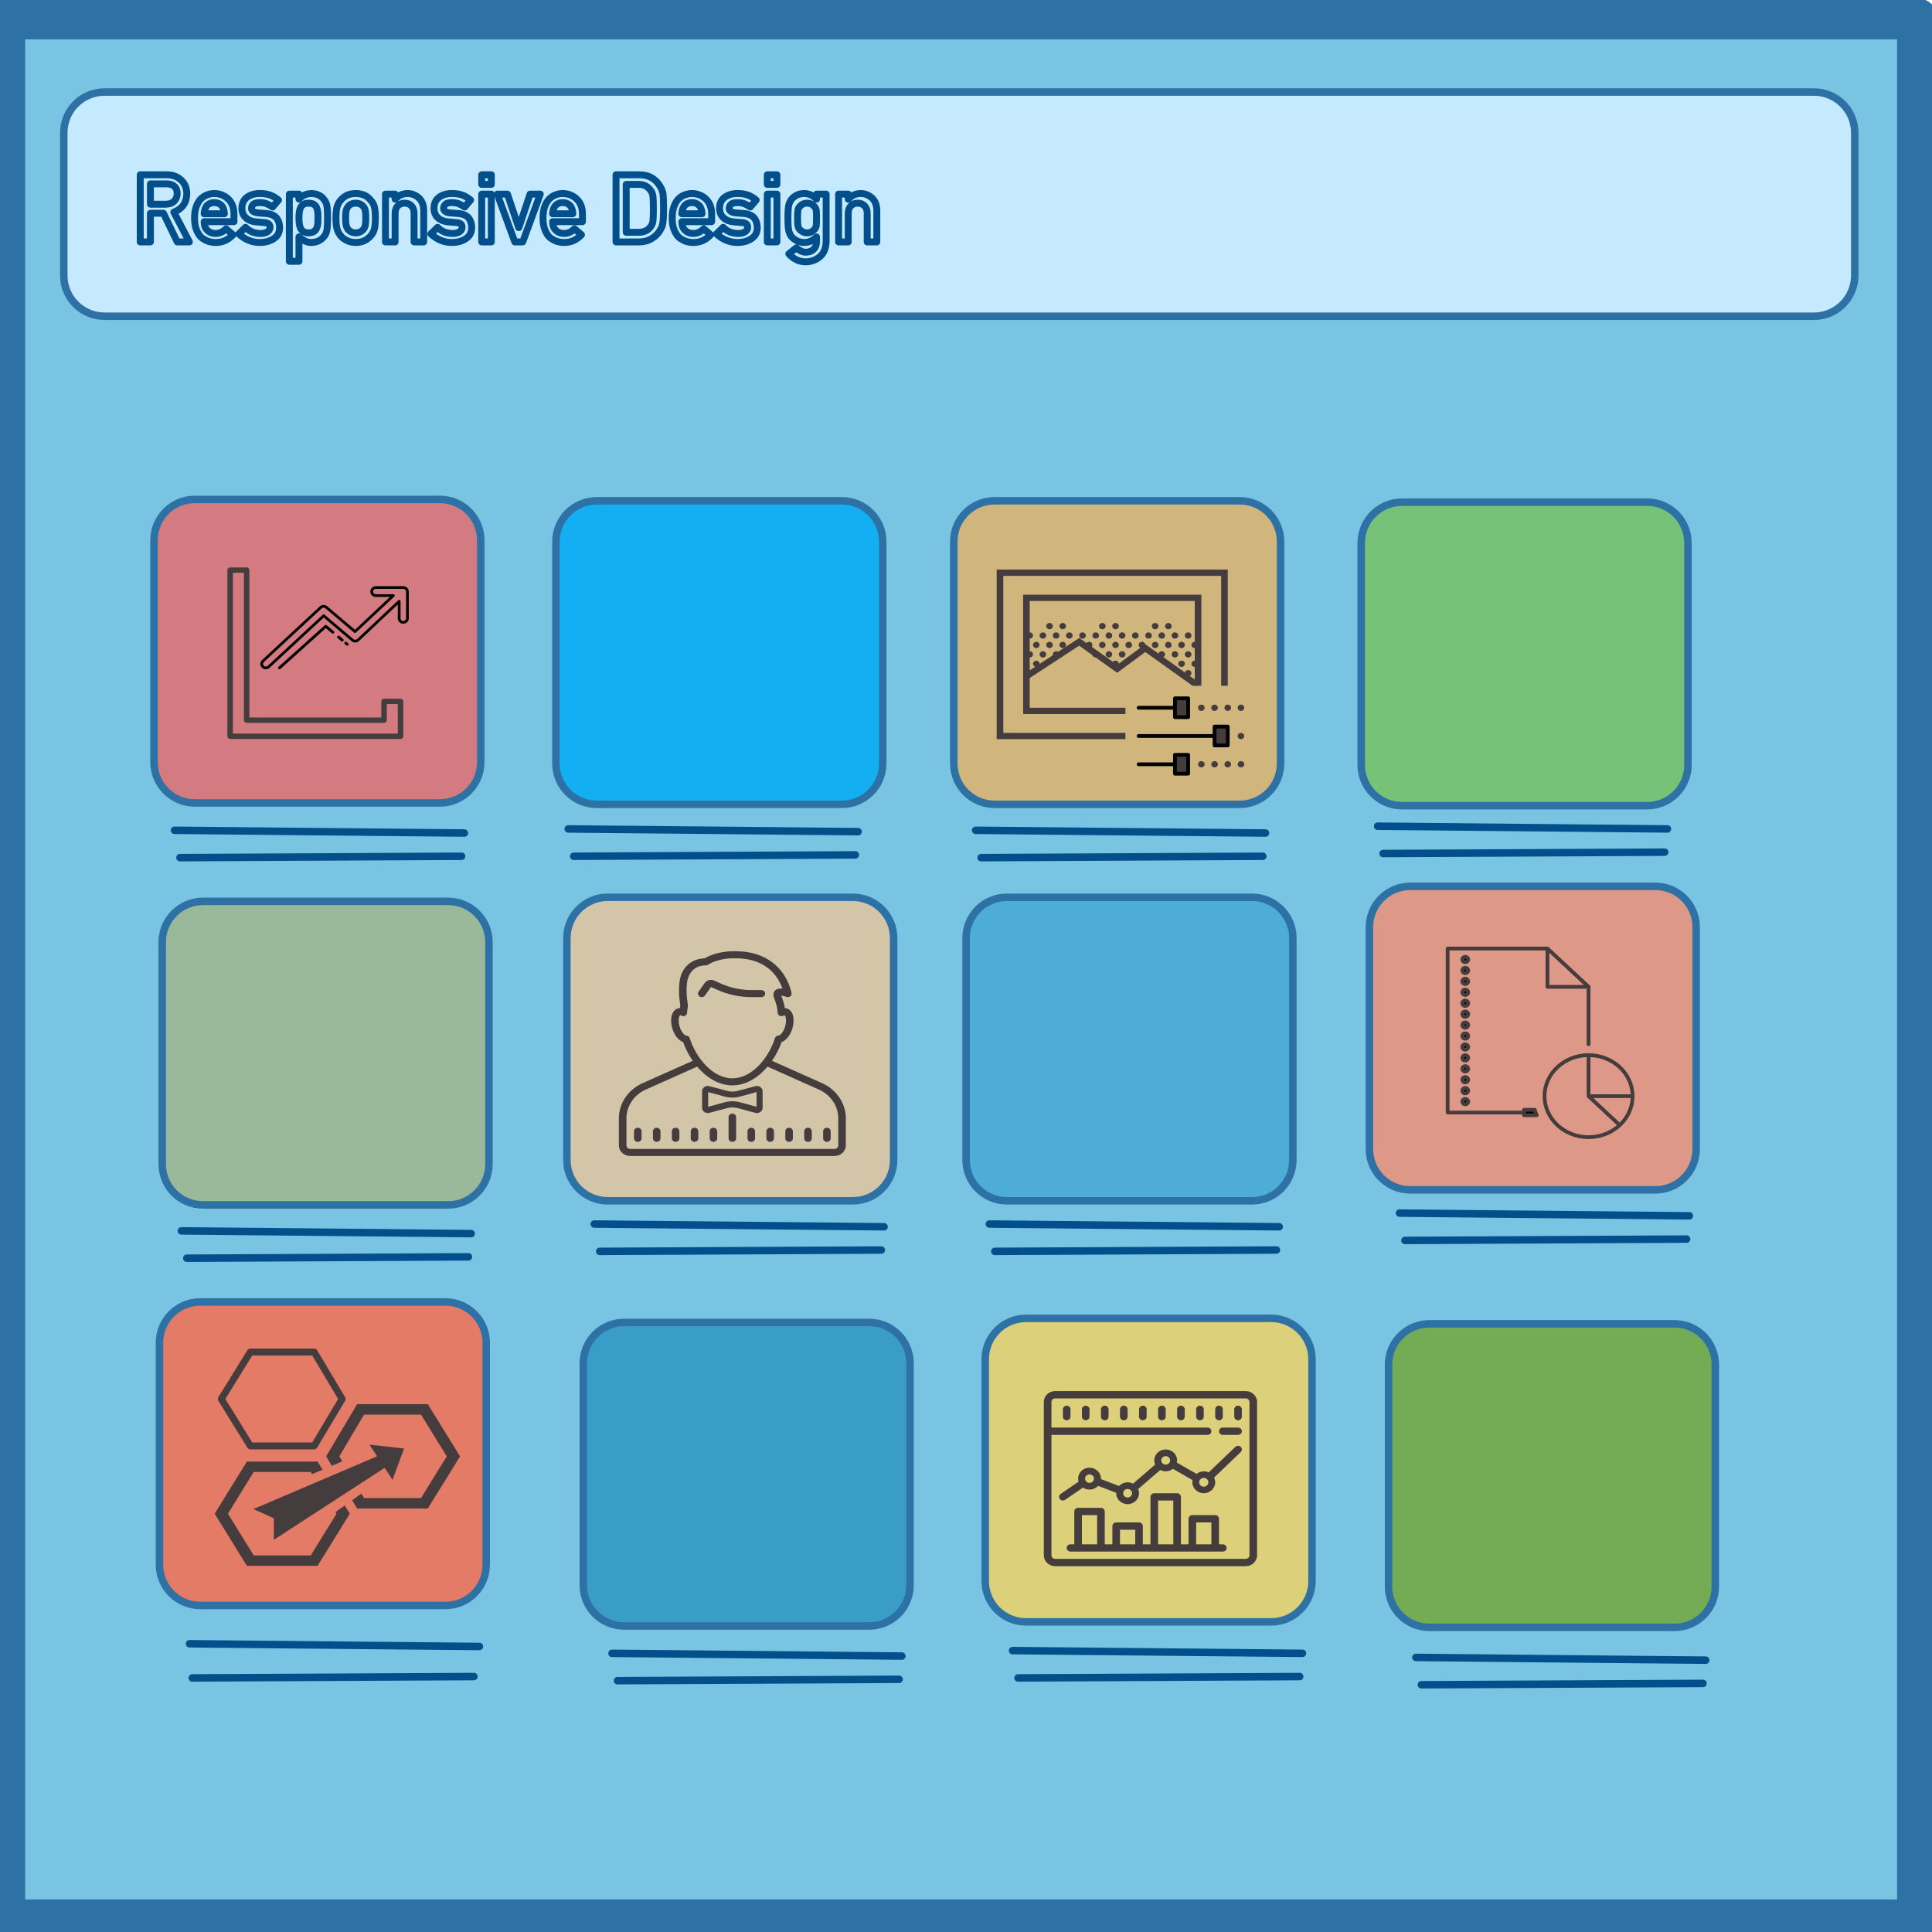<?xml version="1.0" encoding="UTF-8" standalone="no"?>
<!DOCTYPE svg PUBLIC "-//W3C//DTD SVG 1.1//EN" "http://www.w3.org/Graphics/SVG/1.1/DTD/svg11.dtd">
<!-- Created with Vectornator (http://vectornator.io/) -->
<svg height="100%" stroke-miterlimit="10" style="fill-rule:nonzero;clip-rule:evenodd;stroke-linecap:round;stroke-linejoin:round;" version="1.1" viewBox="0 0 1024 1024" width="100%" xml:space="preserve" xmlns="http://www.w3.org/2000/svg" xmlns:vectornator="http://vectornator.io" xmlns:xlink="http://www.w3.org/1999/xlink">
<defs/>
<clipPath id="ArtboardFrame">
<rect height="1024" width="1024" x="0" y="0"/>
</clipPath>
<g clip-path="url(#ArtboardFrame)" id="Layer-1" vectornator:layerName="Layer 1">
<path d="M2.497 10.008L1016.33 10.008L1016.33 1017.62L2.497 1017.62L2.497 10.008Z" fill="#79c3e3" fill-rule="nonzero" opacity="1" stroke="#2e71a5" stroke-linecap="butt" stroke-linejoin="miter" stroke-width="21.679"/>
</g>
<g id="Layer-2" vectornator:layerName="Layer 2">
<path d="M55.421 48.777L961.435 48.777C973.376 48.777 983.057 58.457 983.057 70.398L983.057 145.994C983.057 157.935 973.376 167.615 961.435 167.615L55.421 167.615C43.48 167.615 33.799 157.935 33.799 145.994L33.799 70.398C33.799 58.457 43.48 48.777 55.421 48.777Z" fill="#c5eaff" fill-rule="nonzero" opacity="1" stroke="#2e71a5" stroke-linecap="butt" stroke-linejoin="miter" stroke-width="3.966"/>
<path d="M103.246 264.715L233.188 264.715C245.129 264.715 254.81 274.395 254.81 286.336L254.81 403.96C254.81 415.901 245.129 425.581 233.188 425.581L103.246 425.581C91.305 425.581 81.624 415.901 81.624 403.96L81.624 286.336C81.624 274.395 91.305 264.715 103.246 264.715Z" fill="#d47b81" fill-rule="nonzero" opacity="1" stroke="#2e71a5" stroke-linecap="butt" stroke-linejoin="miter" stroke-width="3.966"/>
<path d="M316.286 265.439L446.227 265.439C458.169 265.439 467.849 275.12 467.849 287.061L467.849 404.684C467.849 416.626 458.169 426.306 446.227 426.306L316.286 426.306C304.344 426.306 294.664 416.626 294.664 404.684L294.664 287.061C294.664 275.12 304.344 265.439 316.286 265.439Z" fill="#14aff2" fill-rule="nonzero" opacity="1" stroke="#2e71a5" stroke-linecap="butt" stroke-linejoin="miter" stroke-width="3.966"/>
<path d="M527.151 265.439L657.093 265.439C669.034 265.439 678.715 275.12 678.715 287.061L678.715 404.684C678.715 416.626 669.034 426.306 657.093 426.306L527.151 426.306C515.21 426.306 505.529 416.626 505.529 404.684L505.529 287.061C505.529 275.12 515.21 265.439 527.151 265.439Z" fill="#d0b67c" fill-rule="nonzero" opacity="1" stroke="#2e71a5" stroke-linecap="butt" stroke-linejoin="miter" stroke-width="3.966"/>
<path d="M743.089 266.164L873.031 266.164C884.972 266.164 894.652 275.844 894.652 287.786L894.652 405.409C894.652 417.35 884.972 427.031 873.031 427.031L743.089 427.031C731.148 427.031 721.467 417.35 721.467 405.409L721.467 287.786C721.467 275.844 731.148 266.164 743.089 266.164Z" fill="#75c278" fill-rule="nonzero" opacity="1" stroke="#2e71a5" stroke-linecap="butt" stroke-linejoin="miter" stroke-width="3.966"/>
<path d="M747.437 469.783L877.379 469.783C889.32 469.783 899 479.464 899 491.405L899 609.028C899 620.97 889.32 630.65 877.379 630.65L747.437 630.65C735.495 630.65 725.815 620.97 725.815 609.028L725.815 491.405C725.815 479.464 735.495 469.783 747.437 469.783Z" fill="#de9888" fill-rule="nonzero" opacity="1" stroke="#2e71a5" stroke-linecap="butt" stroke-linejoin="miter" stroke-width="3.966"/>
<path d="M533.673 475.58L663.615 475.58C675.556 475.58 685.236 485.261 685.236 497.202L685.236 614.825C685.236 626.767 675.556 636.447 663.615 636.447L533.673 636.447C521.731 636.447 512.051 626.767 512.051 614.825L512.051 497.202C512.051 485.261 521.731 475.58 533.673 475.58Z" fill="#4dadd6" fill-rule="nonzero" opacity="1" stroke="#2e71a5" stroke-linecap="butt" stroke-linejoin="miter" stroke-width="3.966"/>
<path d="M322.083 475.58L452.024 475.58C463.966 475.58 473.646 485.261 473.646 497.202L473.646 614.825C473.646 626.767 463.966 636.447 452.024 636.447L322.083 636.447C310.141 636.447 300.461 626.767 300.461 614.825L300.461 497.202C300.461 485.261 310.141 475.58 322.083 475.58Z" fill="#d2c5a8" fill-rule="nonzero" opacity="1" stroke="#2e71a5" stroke-linecap="butt" stroke-linejoin="miter" stroke-width="3.966"/>
<path d="M107.594 477.754L237.536 477.754C249.477 477.754 259.157 487.435 259.157 499.376L259.157 616.999C259.157 628.94 249.477 638.621 237.536 638.621L107.594 638.621C95.653 638.621 85.972 628.94 85.972 616.999L85.972 499.376C85.972 487.435 95.653 477.754 107.594 477.754Z" fill="#9ab99b" fill-rule="nonzero" opacity="1" stroke="#2e71a5" stroke-linecap="butt" stroke-linejoin="miter" stroke-width="3.966"/>
<path d="M106.145 690.069L236.086 690.069C248.028 690.069 257.708 699.749 257.708 711.691L257.708 829.314C257.708 841.255 248.028 850.936 236.086 850.936L106.145 850.936C94.203 850.936 84.523 841.255 84.523 829.314L84.523 711.691C84.523 699.749 94.203 690.069 106.145 690.069Z" fill="#e37b67" fill-rule="nonzero" opacity="1" stroke="#2e71a5" stroke-linecap="butt" stroke-linejoin="miter" stroke-width="3.966"/>
<path d="M330.778 700.938L460.72 700.938C472.661 700.938 482.341 710.619 482.341 722.56L482.341 840.183C482.341 852.125 472.661 861.805 460.72 861.805L330.778 861.805C318.837 861.805 309.156 852.125 309.156 840.183L309.156 722.56C309.156 710.619 318.837 700.938 330.778 700.938Z" fill="#3a9dc8" fill-rule="nonzero" opacity="1" stroke="#2e71a5" stroke-linecap="butt" stroke-linejoin="miter" stroke-width="3.966"/>
<path d="M543.817 698.765L673.759 698.765C685.701 698.765 695.381 708.445 695.381 720.386L695.381 838.009C695.381 849.951 685.701 859.631 673.759 859.631L543.817 859.631C531.876 859.631 522.196 849.951 522.196 838.009L522.196 720.386C522.196 708.445 531.876 698.765 543.817 698.765Z" fill="#ddd07a" fill-rule="nonzero" opacity="1" stroke="#2e71a5" stroke-linecap="butt" stroke-linejoin="miter" stroke-width="3.966"/>
<path d="M757.581 701.663L887.523 701.663C899.465 701.663 909.145 711.343 909.145 723.285L909.145 840.908C909.145 852.849 899.465 862.53 887.523 862.53L757.581 862.53C745.64 862.53 735.96 852.849 735.96 840.908L735.96 723.285C735.96 711.343 745.64 701.663 757.581 701.663Z" fill="#74ab55" fill-rule="nonzero" opacity="1" stroke="#2e71a5" stroke-linecap="butt" stroke-linejoin="miter" stroke-width="3.966"/>
<path d="M92.494 440.074L246.114 441.523L92.494 440.074Z" fill="none" opacity="1" stroke="#034f8b" stroke-linecap="butt" stroke-linejoin="miter" stroke-width="3.966"/>
<path d="M301.186 439.349L454.806 440.798L301.186 439.349Z" fill="none" opacity="1" stroke="#034f8b" stroke-linecap="butt" stroke-linejoin="miter" stroke-width="3.966"/>
<path d="M517.123 440.074L670.744 441.523L517.123 440.074Z" fill="none" opacity="1" stroke="#034f8b" stroke-linecap="butt" stroke-linejoin="miter" stroke-width="3.966"/>
<path d="M730.163 437.9L883.783 439.349L730.163 437.9Z" fill="none" opacity="1" stroke="#034f8b" stroke-linecap="butt" stroke-linejoin="miter" stroke-width="3.966"/>
<path d="M741.757 642.968L895.377 644.418L741.757 642.968Z" fill="none" opacity="1" stroke="#034f8b" stroke-linecap="butt" stroke-linejoin="miter" stroke-width="3.966"/>
<path d="M524.37 648.765L677.99 650.215L524.37 648.765Z" fill="none" opacity="1" stroke="#034f8b" stroke-linecap="butt" stroke-linejoin="miter" stroke-width="3.966"/>
<path d="M314.953 648.765L468.574 650.215L314.953 648.765Z" fill="none" opacity="1" stroke="#034f8b" stroke-linecap="butt" stroke-linejoin="miter" stroke-width="3.966"/>
<path d="M96.117 652.389L249.737 653.838L96.117 652.389Z" fill="none" opacity="1" stroke="#034f8b" stroke-linecap="butt" stroke-linejoin="miter" stroke-width="3.966"/>
<path d="M100.465 871.225L254.085 872.674L100.465 871.225Z" fill="none" opacity="1" stroke="#034f8b" stroke-linecap="butt" stroke-linejoin="miter" stroke-width="3.966"/>
<path d="M324.373 876.297L477.994 877.747L324.373 876.297Z" fill="none" opacity="1" stroke="#034f8b" stroke-linecap="butt" stroke-linejoin="miter" stroke-width="3.966"/>
<path d="M536.688 874.848L690.309 876.297L536.688 874.848Z" fill="none" opacity="1" stroke="#034f8b" stroke-linecap="butt" stroke-linejoin="miter" stroke-width="3.966"/>
<path d="M750.452 878.471L904.073 879.92L750.452 878.471Z" fill="none" opacity="1" stroke="#034f8b" stroke-linecap="butt" stroke-linejoin="miter" stroke-width="3.966"/>
<path d="M95.392 454.566L244.665 453.842L95.392 454.566Z" fill="none" opacity="1" stroke="#034f8b" stroke-linecap="butt" stroke-linejoin="miter" stroke-width="3.966"/>
<path d="M304.084 453.842L453.357 453.117L304.084 453.842Z" fill="none" opacity="1" stroke="#034f8b" stroke-linecap="butt" stroke-linejoin="miter" stroke-width="3.966"/>
<path d="M520.022 454.566L669.294 453.842L520.022 454.566Z" fill="none" opacity="1" stroke="#034f8b" stroke-linecap="butt" stroke-linejoin="miter" stroke-width="3.966"/>
<path d="M733.061 452.392L882.334 451.668L733.061 452.392Z" fill="none" opacity="1" stroke="#034f8b" stroke-linecap="butt" stroke-linejoin="miter" stroke-width="3.966"/>
<path d="M744.655 657.461L893.928 656.736L744.655 657.461Z" fill="none" opacity="1" stroke="#034f8b" stroke-linecap="butt" stroke-linejoin="miter" stroke-width="3.966"/>
<path d="M527.268 663.258L676.541 662.533L527.268 663.258Z" fill="none" opacity="1" stroke="#034f8b" stroke-linecap="butt" stroke-linejoin="miter" stroke-width="3.966"/>
<path d="M317.852 663.258L467.124 662.533L317.852 663.258Z" fill="none" opacity="1" stroke="#034f8b" stroke-linecap="butt" stroke-linejoin="miter" stroke-width="3.966"/>
<path d="M99.016 666.881L248.288 666.156L99.016 666.881Z" fill="none" opacity="1" stroke="#034f8b" stroke-linecap="butt" stroke-linejoin="miter" stroke-width="3.966"/>
<path d="M101.914 889.341L251.186 888.616L101.914 889.341Z" fill="none" opacity="1" stroke="#034f8b" stroke-linecap="butt" stroke-linejoin="miter" stroke-width="3.966"/>
<path d="M327.272 890.79L476.545 890.065L327.272 890.79Z" fill="none" opacity="1" stroke="#034f8b" stroke-linecap="butt" stroke-linejoin="miter" stroke-width="3.966"/>
<path d="M539.587 889.341L688.859 888.616L539.587 889.341Z" fill="none" opacity="1" stroke="#034f8b" stroke-linecap="butt" stroke-linejoin="miter" stroke-width="3.966"/>
<path d="M753.351 892.964L902.623 892.239L753.351 892.964Z" fill="none" opacity="1" stroke="#034f8b" stroke-linecap="butt" stroke-linejoin="miter" stroke-width="3.966"/>
<path d="M212.298 370.346L203.558 370.346C202.754 370.346 202.101 370.982 202.101 371.766L202.101 380.287L132.178 380.287L132.178 302.182C132.178 301.398 131.525 300.762 130.721 300.762L121.98 300.762C121.176 300.762 120.524 301.398 120.524 302.182L120.524 390.227C120.524 391.011 121.176 391.648 121.98 391.648L212.298 391.648C213.102 391.648 213.755 391.011 213.755 390.227L213.755 371.766C213.755 370.982 213.102 370.346 212.298 370.346ZM210.841 388.807L123.437 388.807L123.437 303.602L129.264 303.602L129.264 381.707C129.264 382.491 129.917 383.127 130.721 383.127L203.558 383.127C204.362 383.127 205.014 382.491 205.014 381.707L205.014 373.186L210.841 373.186L210.841 388.807Z" fill="#453d3d" fill-rule="nonzero" opacity="1" stroke="none" vectornator:layerName="path"/>
<path d="M216.448 312.463C216.154 311.768 215.576 311.204 214.82 310.903C214.473 310.769 214.115 310.702 213.755 310.702L199.187 310.702C197.581 310.702 196.274 311.976 196.274 313.543C196.274 315.109 197.581 316.383 199.187 316.383L206.675 316.383L188.132 333.81L173.421 321.34C172.296 320.385 170.621 320.412 169.518 321.409L138.903 349.806C138.334 350.323 138.005 351.025 137.975 351.783C137.946 352.541 138.223 353.264 138.753 353.819C139.303 354.396 140.08 354.725 140.887 354.725C141.626 354.725 142.33 354.455 142.877 353.958L171.581 327.308L186.351 339.827C187.503 340.804 189.248 340.743 190.314 339.701L210.841 320.359L210.841 327.744C210.841 329.31 212.148 330.584 213.755 330.584C215.362 330.584 216.668 329.31 216.668 327.744L216.668 313.543C216.668 313.192 216.6 312.844 216.448 312.463ZM215.212 327.744C215.212 328.526 214.558 329.164 213.755 329.164C212.952 329.164 212.298 328.526 212.298 327.744L212.298 318.685C212.298 318.399 212.123 318.142 211.854 318.032C211.584 317.921 211.273 317.976 211.063 318.175L189.29 338.69C188.753 339.215 187.882 339.245 187.306 338.755L172.037 325.812C171.753 325.571 171.327 325.581 171.056 325.835L141.878 352.926C141.307 353.446 140.35 353.409 139.82 352.854C139.555 352.577 139.416 352.215 139.431 351.835C139.444 351.456 139.61 351.105 139.9 350.841L170.516 322.445C170.797 322.19 171.154 322.063 171.509 322.063C171.849 322.063 172.19 322.18 172.465 322.413L187.679 335.31C187.963 335.551 188.392 335.541 188.663 335.284L208.984 316.184C209.197 315.982 209.265 315.676 209.154 315.407C209.044 315.139 208.777 314.963 208.48 314.963L199.187 314.963C198.385 314.963 197.731 314.325 197.731 313.543C197.731 312.76 198.385 312.123 199.187 312.123L213.755 312.123C213.931 312.123 214.11 312.157 214.307 312.231C214.664 312.374 214.954 312.657 215.107 313.024C215.177 313.196 215.212 313.371 215.212 313.543L215.212 327.744Z" fill="#000000" fill-rule="nonzero" opacity="1" stroke="none" vectornator:layerName="path"/>
<path d="M184.015 342.221C184.229 342.221 184.439 342.136 184.589 341.968C184.865 341.662 184.832 341.197 184.515 340.93L183.77 340.304C183.453 340.04 182.973 340.069 182.695 340.377C182.419 340.682 182.453 341.147 182.769 341.414L183.514 342.04C183.659 342.161 183.837 342.221 184.015 342.221ZM181.388 340.015C181.601 340.015 181.811 339.929 181.962 339.762C182.238 339.456 182.204 338.991 181.888 338.723L179.962 337.106C179.646 336.84 179.164 336.872 178.887 337.178C178.61 337.484 178.645 337.949 178.962 338.217L180.887 339.834C181.033 339.954 181.21 340.015 181.388 340.015ZM148.648 354.528L172.677 332.937L175.917 335.659C176.234 335.924 176.715 335.894 176.992 335.587C177.268 335.281 177.235 334.816 176.918 334.548L173.162 331.393C172.868 331.147 172.429 331.154 172.144 331.409L147.611 353.451C147.302 353.728 147.285 354.193 147.571 354.491C147.722 354.646 147.924 354.725 148.129 354.725C148.314 354.725 148.5 354.661 148.648 354.528Z" fill="#000000" fill-rule="nonzero" opacity="1" stroke="none" vectornator:layerName="path"/>
<path d="M622.747 335.177C621.78 335.177 620.997 335.923 620.997 336.842C620.997 337.761 621.78 338.506 622.747 338.506C623.713 338.506 624.496 337.761 624.496 336.842C624.496 335.923 623.713 335.177 622.747 335.177ZM636.743 403.414C635.777 403.414 634.993 404.159 634.993 405.078C634.993 405.998 635.777 406.743 636.743 406.743C637.709 406.743 638.493 405.998 638.493 405.078C638.493 404.159 637.709 403.414 636.743 403.414ZM643.741 403.414C642.775 403.414 641.992 404.159 641.992 405.078C641.992 405.998 642.775 406.743 643.741 406.743C644.707 406.743 645.491 405.998 645.491 405.078C645.491 404.159 644.707 403.414 643.741 403.414ZM650.739 403.414C649.773 403.414 648.99 404.159 648.99 405.078C648.99 405.998 649.773 406.743 650.739 406.743C651.706 406.743 652.489 405.998 652.489 405.078C652.489 404.159 651.706 403.414 650.739 403.414ZM657.737 403.414C656.771 403.414 655.988 404.159 655.988 405.078C655.988 405.998 656.771 406.743 657.737 406.743C658.704 406.743 659.487 405.998 659.487 405.078C659.487 404.159 658.704 403.414 657.737 403.414ZM636.743 373.457C635.777 373.457 634.993 374.202 634.993 375.121C634.993 376.04 635.777 376.785 636.743 376.785C637.709 376.785 638.493 376.04 638.493 375.121C638.493 374.202 637.709 373.457 636.743 373.457ZM643.741 373.457C642.775 373.457 641.992 374.202 641.992 375.121C641.992 376.04 642.775 376.785 643.741 376.785C644.707 376.785 645.491 376.04 645.491 375.121C645.491 374.202 644.707 373.457 643.741 373.457ZM650.739 373.457C649.773 373.457 648.99 374.202 648.99 375.121C648.99 376.04 649.773 376.785 650.739 376.785C651.706 376.785 652.489 376.04 652.489 375.121C652.489 374.202 651.706 373.457 650.739 373.457ZM657.737 373.457C656.771 373.457 655.988 374.202 655.988 375.121C655.988 376.04 656.771 376.785 657.737 376.785C658.704 376.785 659.487 376.04 659.487 375.121C659.487 374.202 658.704 373.457 657.737 373.457ZM657.737 388.435C656.771 388.435 655.988 389.181 655.988 390.1C655.988 391.019 656.771 391.764 657.737 391.764C658.704 391.764 659.487 391.019 659.487 390.1C659.487 389.181 658.704 388.435 657.737 388.435ZM622.747 345.163C621.78 345.163 620.997 345.908 620.997 346.828C620.997 347.747 621.78 348.492 622.747 348.492C623.713 348.492 624.496 347.747 624.496 346.828C624.496 345.908 623.713 345.163 622.747 345.163ZM629.745 345.163C628.779 345.163 627.995 345.908 627.995 346.828C627.995 347.747 628.779 348.492 629.745 348.492C630.711 348.492 631.494 347.747 631.494 346.828C631.494 345.908 630.711 345.163 629.745 345.163ZM629.745 355.149C628.779 355.149 627.995 355.894 627.995 356.814C627.995 357.733 628.779 358.478 629.745 358.478C630.711 358.478 631.494 357.733 631.494 356.814C631.494 355.894 630.711 355.149 629.745 355.149ZM615.749 345.163C614.782 345.163 613.999 345.908 613.999 346.828C613.999 347.747 614.782 348.492 615.749 348.492C616.715 348.492 617.498 347.747 617.498 346.828C617.498 345.908 616.715 345.163 615.749 345.163ZM626.246 350.156C625.28 350.156 624.496 350.901 624.496 351.821C624.496 352.74 625.28 353.485 626.246 353.485C627.212 353.485 627.995 352.74 627.995 351.821C627.995 350.901 627.212 350.156 626.246 350.156ZM633.244 350.156C632.278 350.156 631.494 350.901 631.494 351.821C631.494 352.74 632.278 353.485 633.244 353.485C634.21 353.485 634.993 352.74 634.993 351.821C634.993 350.901 634.21 350.156 633.244 350.156ZM594.754 345.163C593.788 345.163 593.004 345.908 593.004 346.828C593.004 347.747 593.788 348.492 594.754 348.492C595.72 348.492 596.504 347.747 596.504 346.828C596.504 345.908 595.72 345.163 594.754 345.163ZM587.756 345.163C586.79 345.163 586.006 345.908 586.006 346.828C586.006 347.747 586.79 348.492 587.756 348.492C588.722 348.492 589.505 347.747 589.505 346.828C589.505 345.908 588.722 345.163 587.756 345.163ZM584.257 340.17C583.291 340.17 582.507 340.916 582.507 341.835C582.507 342.754 583.291 343.499 584.257 343.499C585.223 343.499 586.006 342.754 586.006 341.835C586.006 340.916 585.223 340.17 584.257 340.17ZM584.257 330.185C583.291 330.185 582.507 330.93 582.507 331.849C582.507 332.768 583.291 333.513 584.257 333.513C585.223 333.513 586.006 332.768 586.006 331.849C586.006 330.93 585.223 330.185 584.257 330.185ZM615.749 335.177C614.782 335.177 613.999 335.923 613.999 336.842C613.999 337.761 614.782 338.506 615.749 338.506C616.715 338.506 617.498 337.761 617.498 336.842C617.498 335.923 616.715 335.177 615.749 335.177ZM608.75 335.177C607.784 335.177 607.001 335.923 607.001 336.842C607.001 337.761 607.784 338.506 608.75 338.506C609.717 338.506 610.5 337.761 610.5 336.842C610.5 335.923 609.717 335.177 608.75 335.177ZM601.752 335.177C600.786 335.177 600.003 335.923 600.003 336.842C600.003 337.761 600.786 338.506 601.752 338.506C602.718 338.506 603.502 337.761 603.502 336.842C603.502 335.923 602.718 335.177 601.752 335.177ZM594.754 335.177C593.788 335.177 593.004 335.923 593.004 336.842C593.004 337.761 593.788 338.506 594.754 338.506C595.72 338.506 596.504 337.761 596.504 336.842C596.504 335.923 595.72 335.177 594.754 335.177ZM587.756 335.177C586.79 335.177 586.006 335.923 586.006 336.842C586.006 337.761 586.79 338.506 587.756 338.506C588.722 338.506 589.505 337.761 589.505 336.842C589.505 335.923 588.722 335.177 587.756 335.177ZM629.745 335.177C628.779 335.177 627.995 335.923 627.995 336.842C627.995 337.761 628.779 338.506 629.745 338.506C630.711 338.506 631.494 337.761 631.494 336.842C631.494 335.923 630.711 335.177 629.745 335.177ZM619.248 330.185C618.281 330.185 617.498 330.93 617.498 331.849C617.498 332.768 618.281 333.513 619.248 333.513C620.214 333.513 620.997 332.768 620.997 331.849C620.997 330.93 620.214 330.185 619.248 330.185ZM633.244 340.17C632.278 340.17 631.494 340.916 631.494 341.835C631.494 342.754 632.278 343.499 633.244 343.499C634.21 343.499 634.993 342.754 634.993 341.835C634.993 340.916 634.21 340.17 633.244 340.17ZM626.246 340.17C625.28 340.17 624.496 340.916 624.496 341.835C624.496 342.754 625.28 343.499 626.246 343.499C627.212 343.499 627.995 342.754 627.995 341.835C627.995 340.916 627.212 340.17 626.246 340.17ZM619.248 340.17C618.281 340.17 617.498 340.916 617.498 341.835C617.498 342.754 618.281 343.499 619.248 343.499C620.214 343.499 620.997 342.754 620.997 341.835C620.997 340.916 620.214 340.17 619.248 340.17ZM612.249 340.17C611.283 340.17 610.5 340.916 610.5 341.835C610.5 342.754 611.283 343.499 612.249 343.499C613.216 343.499 613.999 342.754 613.999 341.835C613.999 340.916 613.216 340.17 612.249 340.17ZM605.251 340.17C604.285 340.17 603.502 340.916 603.502 341.835C603.502 342.754 604.285 343.499 605.251 343.499C606.218 343.499 607.001 342.754 607.001 341.835C607.001 340.916 606.218 340.17 605.251 340.17ZM598.253 340.17C597.287 340.17 596.504 340.916 596.504 341.835C596.504 342.754 597.287 343.499 598.253 343.499C599.219 343.499 600.003 342.754 600.003 341.835C600.003 340.916 599.219 340.17 598.253 340.17ZM591.255 340.17C590.289 340.17 589.505 340.916 589.505 341.835C589.505 342.754 590.289 343.499 591.255 343.499C592.221 343.499 593.004 342.754 593.004 341.835C593.004 340.916 592.221 340.17 591.255 340.17ZM591.255 330.185C590.289 330.185 589.505 330.93 589.505 331.849C589.505 332.768 590.289 333.513 591.255 333.513C592.221 333.513 593.004 332.768 593.004 331.849C593.004 330.93 592.221 330.185 591.255 330.185ZM573.76 335.177C572.793 335.177 572.01 335.923 572.01 336.842C572.01 337.761 572.793 338.506 573.76 338.506C574.726 338.506 575.509 337.761 575.509 336.842C575.509 335.923 574.726 335.177 573.76 335.177ZM566.761 335.177C565.795 335.177 565.012 335.923 565.012 336.842C565.012 337.761 565.795 338.506 566.761 338.506C567.728 338.506 568.511 337.761 568.511 336.842C568.511 335.923 567.728 335.177 566.761 335.177ZM559.763 335.177C558.797 335.177 558.014 335.923 558.014 336.842C558.014 337.761 558.797 338.506 559.763 338.506C560.729 338.506 561.513 337.761 561.513 336.842C561.513 335.923 560.729 335.177 559.763 335.177ZM552.765 335.177C551.799 335.177 551.015 335.923 551.015 336.842C551.015 337.761 551.799 338.506 552.765 338.506C553.731 338.506 554.515 337.761 554.515 336.842C554.515 335.923 553.731 335.177 552.765 335.177ZM545.767 335.177C544.801 335.177 544.017 335.923 544.017 336.842C544.017 337.761 544.801 338.506 545.767 338.506C546.733 338.506 547.516 337.761 547.516 336.842C547.516 335.923 546.733 335.177 545.767 335.177ZM580.758 335.177C579.791 335.177 579.008 335.923 579.008 336.842C579.008 337.761 579.791 338.506 580.758 338.506C581.724 338.506 582.507 337.761 582.507 336.842C582.507 335.923 581.724 335.177 580.758 335.177ZM612.249 330.185C611.283 330.185 610.5 330.93 610.5 331.849C610.5 332.768 611.283 333.513 612.249 333.513C613.216 333.513 613.999 332.768 613.999 331.849C613.999 330.93 613.216 330.185 612.249 330.185ZM577.259 340.17C576.292 340.17 575.509 340.916 575.509 341.835C575.509 342.754 576.292 343.499 577.259 343.499C578.225 343.499 579.008 342.754 579.008 341.835C579.008 340.916 578.225 340.17 577.259 340.17ZM591.255 350.156C590.289 350.156 589.505 350.901 589.505 351.821C589.505 352.74 590.289 353.485 591.255 353.485C592.221 353.485 593.004 352.74 593.004 351.821C593.004 350.901 592.221 350.156 591.255 350.156ZM580.758 345.163C579.791 345.163 579.008 345.908 579.008 346.828C579.008 347.747 579.791 348.492 580.758 348.492C581.724 348.492 582.507 347.747 582.507 346.828C582.507 345.908 581.724 345.163 580.758 345.163ZM559.763 345.163C558.797 345.163 558.014 345.908 558.014 346.828C558.014 347.747 558.797 348.492 559.763 348.492C560.729 348.492 561.513 347.747 561.513 346.828C561.513 345.908 560.729 345.163 559.763 345.163ZM552.765 345.163C551.799 345.163 551.015 345.908 551.015 346.828C551.015 347.747 551.799 348.492 552.765 348.492C553.731 348.492 554.515 347.747 554.515 346.828C554.515 345.908 553.731 345.163 552.765 345.163ZM549.266 350.156C548.3 350.156 547.516 350.901 547.516 351.821C547.516 352.74 548.3 353.485 549.266 353.485C550.232 353.485 551.015 352.74 551.015 351.821C551.015 350.901 550.232 350.156 549.266 350.156ZM563.262 330.185C562.296 330.185 561.513 330.93 561.513 331.849C561.513 332.768 562.296 333.513 563.262 333.513C564.229 333.513 565.012 332.768 565.012 331.849C565.012 330.93 564.229 330.185 563.262 330.185ZM563.262 340.17C562.296 340.17 561.513 340.916 561.513 341.835C561.513 342.754 562.296 343.499 563.262 343.499C564.229 343.499 565.012 342.754 565.012 341.835C565.012 340.916 564.229 340.17 563.262 340.17ZM545.767 345.163C544.801 345.163 544.017 345.908 544.017 346.828C544.017 347.747 544.801 348.492 545.767 348.492C546.733 348.492 547.516 347.747 547.516 346.828C547.516 345.908 546.733 345.163 545.767 345.163ZM556.264 330.185C555.298 330.185 554.515 330.93 554.515 331.849C554.515 332.768 555.298 333.513 556.264 333.513C557.23 333.513 558.014 332.768 558.014 331.849C558.014 330.93 557.23 330.185 556.264 330.185ZM556.264 340.17C555.298 340.17 554.515 340.916 554.515 341.835C554.515 342.754 555.298 343.499 556.264 343.499C557.23 343.499 558.014 342.754 558.014 341.835C558.014 340.916 557.23 340.17 556.264 340.17ZM549.266 340.17C548.3 340.17 547.516 340.916 547.516 341.835C547.516 342.754 548.3 343.499 549.266 343.499C550.232 343.499 551.015 342.754 551.015 341.835C551.015 340.916 550.232 340.17 549.266 340.17Z" fill="#453d3d" fill-rule="nonzero" opacity="1" stroke="none" vectornator:layerName="path"/>
<path d="M603.502 405.078L622.747 405.078M603.502 390.1L643.741 390.1" fill="#453d3d" fill-rule="nonzero" opacity="1" stroke="#000000" stroke-linecap="butt" stroke-linejoin="round" stroke-width="2" vectornator:layerName="path"/>
<path d="M650.739 395.093L643.741 395.093L643.741 385.107L650.739 385.107L650.739 395.093ZM629.745 380.114L622.747 380.114L622.747 370.128L629.745 370.128L629.745 380.114ZM629.745 410.071L622.747 410.071L622.747 400.086L629.745 400.086L629.745 410.071Z" fill="#453d3d" fill-rule="nonzero" opacity="1" stroke="#000000" stroke-linecap="butt" stroke-linejoin="miter" stroke-width="2" vectornator:layerName="path"/>
<path d="M603.502 375.121L622.747 375.121" fill="#453d3d" fill-rule="nonzero" opacity="1" stroke="#000000" stroke-linecap="butt" stroke-linejoin="round" stroke-width="2" vectornator:layerName="path"/>
<path d="M596.504 388.435L531.771 388.435L531.771 305.22L647.24 305.22L647.24 363.471L650.739 363.471L650.739 301.891L528.271 301.891L528.271 391.764L596.504 391.764L596.504 388.435Z" fill="#453d3d" fill-rule="nonzero" opacity="1" stroke="none" vectornator:layerName="path"/>
<path d="M596.504 375.121L545.767 375.121L545.767 318.534L633.244 318.534L633.244 363.471L636.743 363.471L636.743 315.206L542.268 315.206L542.268 378.45L596.504 378.45L596.504 375.121Z" fill="#453d3d" fill-rule="nonzero" opacity="1" stroke="none" vectornator:layerName="path"/>
<path d="M632.077 363.471L634.992 363.471L636.041 362.139L606.982 341.405L592.096 352.406L572.054 338.122L543.027 357.106L545.008 359.849L571.966 342.219L592.135 356.592L607.02 345.593L632.077 363.471Z" fill="#453d3d" fill-rule="nonzero" opacity="1" stroke="none" vectornator:layerName="path"/>
<path d="M418.235 597.728C417.126 597.728 416.23 598.564 416.23 599.599L416.23 603.341C416.23 604.375 417.126 605.212 418.235 605.212C419.344 605.212 420.24 604.375 420.24 603.341L420.24 599.599C420.24 598.564 419.344 597.728 418.235 597.728ZM428.259 597.728C427.15 597.728 426.254 598.564 426.254 599.599L426.254 603.341C426.254 604.375 427.15 605.212 428.259 605.212C429.368 605.212 430.264 604.375 430.264 603.341L430.264 599.599C430.264 598.564 429.368 597.728 428.259 597.728ZM436.278 599.599L436.278 603.341C436.278 604.375 437.175 605.212 438.283 605.212C439.392 605.212 440.288 604.375 440.288 603.341L440.288 599.599C440.288 598.564 439.392 597.728 438.283 597.728C437.175 597.728 436.278 598.564 436.278 599.599ZM408.211 597.728C407.102 597.728 406.206 598.564 406.206 599.599L406.206 603.341C406.206 604.375 407.102 605.212 408.211 605.212C409.32 605.212 410.216 604.375 410.216 603.341L410.216 599.599C410.216 598.564 409.32 597.728 408.211 597.728ZM398.187 597.728C397.078 597.728 396.182 598.564 396.182 599.599L396.182 603.341C396.182 604.375 397.078 605.212 398.187 605.212C399.296 605.212 400.192 604.375 400.192 603.341L400.192 599.599C400.192 598.564 399.296 597.728 398.187 597.728ZM388.163 590.244C387.054 590.244 386.158 591.081 386.158 592.115L386.158 603.341C386.158 604.375 387.054 605.212 388.163 605.212C389.271 605.212 390.168 604.375 390.168 603.341L390.168 592.115C390.168 591.081 389.271 590.244 388.163 590.244ZM378.139 597.728C377.03 597.728 376.134 598.564 376.134 599.599L376.134 603.341C376.134 604.375 377.03 605.212 378.139 605.212C379.247 605.212 380.143 604.375 380.143 603.341L380.143 599.599C380.143 598.564 379.247 597.728 378.139 597.728ZM368.115 597.728C367.006 597.728 366.11 598.564 366.11 599.599L366.11 603.341C366.11 604.375 367.006 605.212 368.115 605.212C369.223 605.212 370.119 604.375 370.119 603.341L370.119 599.599C370.119 598.564 369.223 597.728 368.115 597.728ZM358.09 597.728C356.982 597.728 356.086 598.564 356.086 599.599L356.086 603.341C356.086 604.375 356.982 605.212 358.09 605.212C359.199 605.212 360.095 604.375 360.095 603.341L360.095 599.599C360.095 598.564 359.199 597.728 358.09 597.728ZM348.066 597.728C346.958 597.728 346.062 598.564 346.062 599.599L346.062 603.341C346.062 604.375 346.958 605.212 348.066 605.212C349.175 605.212 350.071 604.375 350.071 603.341L350.071 599.599C350.071 598.564 349.175 597.728 348.066 597.728ZM338.042 597.728C336.934 597.728 336.037 598.564 336.037 599.599L336.037 603.341C336.037 604.375 336.934 605.212 338.042 605.212C339.151 605.212 340.047 604.375 340.047 603.341L340.047 599.599C340.047 598.564 339.151 597.728 338.042 597.728ZM403.004 576.149C402.247 575.614 401.282 575.446 400.37 575.689C400.368 575.689 400.368 575.689 400.368 575.689L390.917 578.211C389.117 578.693 387.208 578.693 385.408 578.211L375.955 575.689C375.043 575.447 374.079 575.614 373.321 576.149C372.563 576.684 372.124 577.5 372.124 578.388L372.124 587.133C372.124 588.022 372.561 588.837 373.321 589.373C374.079 589.906 375.037 590.078 375.957 589.833L385.408 587.311C387.208 586.828 389.117 586.828 390.917 587.311L400.37 589.833C400.645 589.906 400.923 589.943 401.2 589.943C401.844 589.943 402.475 589.749 403.004 589.373C403.764 588.837 404.201 588.022 404.201 587.133L404.201 578.388C404.201 577.5 403.764 576.684 403.004 576.149ZM400.986 586.619L392.273 584.239C390.929 583.872 389.548 583.689 388.163 583.689C386.777 583.689 385.398 583.872 384.053 584.239L375.34 586.619L375.34 578.822L384.053 581.202C386.741 581.936 389.584 581.936 392.271 581.202L400.984 578.822L400.984 586.619L400.986 586.619Z" fill="#453d3d" fill-rule="nonzero" opacity="1" stroke="none" vectornator:layerName="path"/>
<path d="M435.769 574.115L409.175 562.246C411.318 559.148 413.055 555.75 414.253 552.327C416.711 551.468 418.961 548.662 420.033 544.924C420.667 542.718 420.795 540.497 420.396 538.669C419.897 536.388 418.626 534.886 416.818 534.435C416.571 534.374 416.28 534.325 415.954 534.314C415.671 532.31 415.124 530.443 414.111 527.881C414.081 527.808 414.059 527.741 414.037 527.681C414.745 527.736 415.877 528.005 416.806 528.362C417.497 528.63 418.287 528.514 418.859 528.069C419.43 527.621 419.691 526.916 419.53 526.235C416.296 512.426 405.32 504.183 390.168 504.183L388.163 504.183C383.748 504.183 377.439 505.47 373.512 507.936C366.048 508.19 360.935 513.083 360.103 520.836C359.59 525.625 360.059 529.051 360.37 531.318C360.478 532.106 360.598 532.997 360.558 533.258C360.492 533.608 360.434 533.96 360.382 534.316C360.049 534.327 359.756 534.374 359.506 534.437C357.697 534.886 356.426 536.39 355.927 538.671C355.528 540.499 355.655 542.72 356.29 544.925C357.363 548.663 359.612 551.47 362.07 552.329C363.271 555.75 365.005 559.148 367.148 562.248L340.556 574.115C332.94 577.513 328.018 584.8 328.018 592.68L328.018 607.083C328.018 610.177 330.717 612.695 334.033 612.695L442.293 612.695C445.609 612.695 448.307 610.177 448.307 607.083L448.307 592.68C448.307 584.8 443.386 577.513 435.769 574.115ZM365.56 550.2C365.306 549.406 364.524 548.862 363.638 548.862L363.636 548.862C363.048 548.862 361.154 547.404 360.165 543.956C359.698 542.325 359.586 540.671 359.861 539.419C360.069 538.465 360.44 538.078 360.53 538.054C360.534 538.054 360.707 538.057 361.074 538.278C361.677 538.643 362.443 538.684 363.08 538.375C363.72 538.07 364.135 537.468 364.169 536.798C364.217 535.82 364.331 534.849 364.51 533.91C364.662 533.109 364.54 532.209 364.351 530.843C364.065 528.744 363.632 525.573 364.099 521.208C364.738 515.234 368.489 511.666 374.169 511.666C374.602 511.666 375.025 511.535 375.372 511.294C378.115 509.373 383.616 507.925 388.163 507.925L390.168 507.925C402.335 507.925 411.124 513.732 414.729 523.982C413.343 523.833 411.912 523.994 410.925 524.877C410.16 525.562 409.438 526.864 410.35 529.176C411.589 532.312 412.03 534.164 412.16 536.798C412.195 537.468 412.61 538.07 413.249 538.375C413.885 538.682 414.652 538.645 415.256 538.278C415.581 538.082 415.755 538.057 415.793 538.055C415.907 538.097 416.264 538.488 416.469 539.419C416.743 540.671 416.631 542.325 416.164 543.956C415.176 547.404 413.281 548.862 412.694 548.862L412.692 548.862C411.806 548.862 411.024 549.406 410.769 550.2C407.391 560.802 398.542 571.535 388.163 571.535C377.784 571.535 368.935 560.802 365.56 550.2ZM444.298 607.083C444.298 608.115 443.4 608.953 442.293 608.953L334.033 608.953C332.926 608.953 332.028 608.115 332.028 607.083L332.028 592.68C332.028 586.235 336.055 580.272 342.286 577.492L369.52 565.335C374.45 571.142 380.953 575.277 388.163 575.277C395.372 575.277 401.876 571.142 406.804 565.335L434.037 577.492C440.27 580.272 444.298 586.233 444.298 592.68L444.298 607.083Z" fill="#453d3d" fill-rule="nonzero" opacity="1" stroke="none" vectornator:layerName="path"/>
<path d="M379.973 524.534C385.683 527.133 392.058 528.504 398.411 528.504L403.534 528.504C404.642 528.504 405.539 527.668 405.539 526.634C405.539 525.599 404.642 524.763 403.534 524.763L398.411 524.763C392.664 524.763 386.894 523.52 381.729 521.171L378.596 519.745C376.789 518.925 374.596 519.49 373.491 521.053L370.278 525.605C369.668 526.467 369.923 527.627 370.849 528.196C371.188 528.403 371.573 528.504 371.95 528.504C372.601 528.504 373.241 528.209 373.626 527.663L376.842 523.111L379.973 524.534Z" fill="#453d3d" fill-rule="nonzero" opacity="1" stroke="none" vectornator:layerName="path"/>
<path d="M841.973 553.46L841.973 523.038L820.188 502.756L767.281 502.756L767.281 589.677L812.407 589.677" fill="none" opacity="1" stroke="#453d3d" stroke-linecap="butt" stroke-linejoin="miter" stroke-width="2" vectornator:layerName="path"/>
<path d="M840.417 523.038L820.188 523.038L820.188 504.205" fill="none" opacity="1" stroke="#453d3d" stroke-linecap="butt" stroke-linejoin="miter" stroke-width="2" vectornator:layerName="path"/>
<path d="M776.617 524.487C775.758 524.487 775.061 525.135 775.061 525.935C775.061 526.735 775.758 527.384 776.617 527.384C777.477 527.384 778.174 526.735 778.174 525.935C778.174 525.135 777.477 524.487 776.617 524.487ZM776.617 530.281C775.758 530.281 775.061 530.93 775.061 531.73C775.061 532.53 775.758 533.179 776.617 533.179C777.477 533.179 778.174 532.53 778.174 531.73C778.174 530.93 777.477 530.281 776.617 530.281ZM776.617 536.076C775.758 536.076 775.061 536.725 775.061 537.525C775.061 538.325 775.758 538.973 776.617 538.973C777.477 538.973 778.174 538.325 778.174 537.525C778.174 536.725 777.477 536.076 776.617 536.076ZM776.617 541.871C775.758 541.871 775.061 542.519 775.061 543.319C775.061 544.12 775.758 544.768 776.617 544.768C777.477 544.768 778.174 544.12 778.174 543.319C778.174 542.519 777.477 541.871 776.617 541.871ZM776.617 518.692C775.758 518.692 775.061 519.34 775.061 520.141C775.061 520.941 775.758 521.589 776.617 521.589C777.477 521.589 778.174 520.941 778.174 520.141C778.174 519.34 777.477 518.692 776.617 518.692ZM776.617 547.666C775.758 547.666 775.061 548.314 775.061 549.114C775.061 549.914 775.758 550.563 776.617 550.563C777.477 550.563 778.174 549.914 778.174 549.114C778.174 548.314 777.477 547.666 776.617 547.666ZM776.617 553.46C775.758 553.46 775.061 554.109 775.061 554.909C775.061 555.709 775.758 556.358 776.617 556.358C777.477 556.358 778.174 555.709 778.174 554.909C778.174 554.109 777.477 553.46 776.617 553.46ZM776.617 559.255C775.758 559.255 775.061 559.904 775.061 560.704C775.061 561.504 775.758 562.152 776.617 562.152C777.477 562.152 778.174 561.504 778.174 560.704C778.174 559.904 777.477 559.255 776.617 559.255ZM776.617 512.897C775.758 512.897 775.061 513.546 775.061 514.346C775.061 515.146 775.758 515.794 776.617 515.794C777.477 515.794 778.174 515.146 778.174 514.346C778.174 513.546 777.477 512.897 776.617 512.897ZM776.617 565.05C775.758 565.05 775.061 565.698 775.061 566.498C775.061 567.299 775.758 567.947 776.617 567.947C777.477 567.947 778.174 567.299 778.174 566.498C778.174 565.698 777.477 565.05 776.617 565.05ZM776.617 507.102C775.758 507.102 775.061 507.751 775.061 508.551C775.061 509.351 775.758 510 776.617 510C777.477 510 778.174 509.351 778.174 508.551C778.174 507.751 777.477 507.102 776.617 507.102ZM776.617 570.845C775.758 570.845 775.061 571.493 775.061 572.293C775.061 573.093 775.758 573.742 776.617 573.742C777.477 573.742 778.174 573.093 778.174 572.293C778.174 571.493 777.477 570.845 776.617 570.845ZM776.617 576.639C775.758 576.639 775.061 577.288 775.061 578.088C775.061 578.888 775.758 579.537 776.617 579.537C777.477 579.537 778.174 578.888 778.174 578.088C778.174 577.288 777.477 576.639 776.617 576.639ZM776.617 582.434C775.758 582.434 775.061 583.083 775.061 583.883C775.061 584.683 775.758 585.331 776.617 585.331C777.477 585.331 778.174 584.683 778.174 583.883C778.174 583.083 777.477 582.434 776.617 582.434Z" fill="#000000" fill-rule="nonzero" opacity="1" stroke="#453d3d" stroke-linecap="butt" stroke-linejoin="miter" stroke-width="2" vectornator:layerName="path"/>
<path d="M841.973 559.255C829.082 559.255 818.632 568.984 818.632 580.985C818.632 592.987 829.082 602.716 841.973 602.716C854.864 602.716 865.314 592.987 865.314 580.985C865.314 568.984 854.864 559.255 841.973 559.255Z" fill="none" opacity="1" stroke="#453d3d" stroke-linecap="butt" stroke-linejoin="miter" stroke-width="2" vectornator:layerName="path"/>
<path d="M813.481 588.229L807.739 588.229L807.739 591.126L814.513 591.126C814.11 590.184 813.77 589.217 813.481 588.229Z" fill="#000000" fill-rule="nonzero" opacity="1" stroke="#453d3d" stroke-linecap="butt" stroke-linejoin="miter" stroke-width="2" vectornator:layerName="path"/>
<path d="M865.314 580.985L841.973 580.985M857.534 595.472L841.973 580.985L841.973 559.255" fill="none" opacity="1" stroke="#453d3d" stroke-linecap="butt" stroke-linejoin="miter" stroke-width="2" vectornator:layerName="path"/>
<path d="M648.116 818.512L646.097 818.512L646.097 804.978C646.097 803.91 645.195 803.044 644.079 803.044L631.969 803.044C630.852 803.044 629.95 803.91 629.95 804.978L629.95 818.512L625.913 818.512L625.913 793.376C625.913 792.309 625.011 791.443 623.895 791.443L611.785 791.443C610.668 791.443 609.766 792.309 609.766 793.376L609.766 818.512L605.729 818.512L605.729 808.845C605.729 807.777 604.827 806.911 603.711 806.911L591.601 806.911C590.484 806.911 589.582 807.777 589.582 808.845L589.582 818.512L585.545 818.512L585.545 801.111C585.545 800.043 584.643 799.177 583.527 799.177L571.417 799.177C570.301 799.177 569.398 800.043 569.398 801.111L569.398 818.512L567.38 818.512C566.264 818.512 565.361 819.379 565.361 820.446C565.361 821.513 566.264 822.379 567.38 822.379L571.417 822.379L583.527 822.379L591.601 822.379L603.711 822.379L611.785 822.379L623.895 822.379L631.969 822.379L644.079 822.379L648.116 822.379C649.232 822.379 650.134 821.513 650.134 820.446C650.134 819.379 649.232 818.512 648.116 818.512ZM581.509 818.512L573.435 818.512L573.435 803.044L581.509 803.044L581.509 818.512ZM601.693 818.512L593.619 818.512L593.619 810.778L601.693 810.778L601.693 818.512ZM621.877 818.512L613.803 818.512L613.803 795.31L621.877 795.31L621.877 818.512ZM642.061 818.512L633.987 818.512L633.987 806.911L642.061 806.911L642.061 818.512ZM656.189 756.639L648.116 756.639C647 756.639 646.097 757.506 646.097 758.573C646.097 759.64 647 760.506 648.116 760.506L656.189 760.506C657.306 760.506 658.208 759.64 658.208 758.573C658.208 757.506 657.306 756.639 656.189 756.639Z" fill="#453d3d" fill-rule="nonzero" opacity="1" stroke="none" vectornator:layerName="path"/>
<path d="M660.226 737.304L559.306 737.304C555.968 737.304 553.251 739.906 553.251 743.105L553.251 824.313C553.251 827.511 555.968 830.113 559.306 830.113L660.226 830.113C663.565 830.113 666.281 827.511 666.281 824.313L666.281 743.105C666.281 739.906 663.565 737.304 660.226 737.304ZM662.245 824.313C662.245 825.378 661.34 826.246 660.226 826.246L559.306 826.246C558.192 826.246 557.288 825.378 557.288 824.313L557.288 760.506L640.042 760.506C641.158 760.506 642.061 759.64 642.061 758.573C642.061 757.506 641.158 756.639 640.042 756.639L557.288 756.639L557.288 743.105C557.288 742.039 558.192 741.171 559.306 741.171L660.226 741.171C661.34 741.171 662.245 742.039 662.245 743.105L662.245 824.313Z" fill="#453d3d" fill-rule="nonzero" opacity="1" stroke="none" vectornator:layerName="path"/>
<path d="M585.545 745.038C584.429 745.038 583.527 745.904 583.527 746.972L583.527 750.839C583.527 751.906 584.429 752.772 585.545 752.772C586.662 752.772 587.564 751.906 587.564 750.839L587.564 746.972C587.564 745.904 586.662 745.038 585.545 745.038ZM575.453 745.038C574.337 745.038 573.435 745.904 573.435 746.972L573.435 750.839C573.435 751.906 574.337 752.772 575.453 752.772C576.57 752.772 577.472 751.906 577.472 750.839L577.472 746.972C577.472 745.904 576.57 745.038 575.453 745.038ZM565.361 745.038C564.245 745.038 563.343 745.904 563.343 746.972L563.343 750.839C563.343 751.906 564.245 752.772 565.361 752.772C566.478 752.772 567.38 751.906 567.38 750.839L567.38 746.972C567.38 745.904 566.478 745.038 565.361 745.038ZM615.821 745.038C614.705 745.038 613.803 745.904 613.803 746.972L613.803 750.839C613.803 751.906 614.705 752.772 615.821 752.772C616.938 752.772 617.84 751.906 617.84 750.839L617.84 746.972C617.84 745.904 616.938 745.038 615.821 745.038ZM625.913 745.038C624.797 745.038 623.895 745.904 623.895 746.972L623.895 750.839C623.895 751.906 624.797 752.772 625.913 752.772C627.03 752.772 627.932 751.906 627.932 750.839L627.932 746.972C627.932 745.904 627.03 745.038 625.913 745.038ZM636.005 745.038C634.889 745.038 633.987 745.904 633.987 746.972L633.987 750.839C633.987 751.906 634.889 752.772 636.005 752.772C637.122 752.772 638.024 751.906 638.024 750.839L638.024 746.972C638.024 745.904 637.122 745.038 636.005 745.038ZM646.097 752.772C647.214 752.772 648.116 751.906 648.116 750.839L648.116 746.972C648.116 745.904 647.214 745.038 646.097 745.038C644.981 745.038 644.079 745.904 644.079 746.972L644.079 750.839C644.079 751.906 644.981 752.772 646.097 752.772ZM656.189 745.038C655.073 745.038 654.171 745.904 654.171 746.972L654.171 750.839C654.171 751.906 655.073 752.772 656.189 752.772C657.306 752.772 658.208 751.906 658.208 750.839L658.208 746.972C658.208 745.904 657.306 745.038 656.189 745.038ZM595.637 745.038C594.521 745.038 593.619 745.904 593.619 746.972L593.619 750.839C593.619 751.906 594.521 752.772 595.637 752.772C596.754 752.772 597.656 751.906 597.656 750.839L597.656 746.972C597.656 745.904 596.754 745.038 595.637 745.038ZM605.729 745.038C604.613 745.038 603.711 745.904 603.711 746.972L603.711 750.839C603.711 751.906 604.613 752.772 605.729 752.772C606.846 752.772 607.748 751.906 607.748 750.839L607.748 746.972C607.748 745.904 606.846 745.038 605.729 745.038ZM654.762 766.873L640.617 780.424C639.828 780.06 638.956 779.842 638.024 779.842C636.565 779.842 635.24 780.36 634.195 781.185L623.774 775.195C623.853 774.822 623.895 774.437 623.895 774.041C623.895 770.843 621.178 768.24 617.84 768.24C614.501 768.24 611.785 770.843 611.785 774.041C611.785 774.828 611.952 775.576 612.249 776.261L600.526 786.367C599.668 785.919 598.699 785.642 597.656 785.642C595.849 785.642 594.243 786.42 593.133 787.626L583.503 783.937C583.507 783.86 583.527 783.786 583.527 783.709C583.527 780.511 580.81 777.908 577.472 777.908C574.133 777.908 571.417 780.511 571.417 783.709C571.417 784.264 571.524 784.79 571.677 785.298L562.17 791.802C561.264 792.423 561.052 793.632 561.702 794.5C562.096 795.028 562.713 795.31 563.345 795.31C563.751 795.31 564.161 795.192 564.516 794.95L574.008 788.456C574.991 789.115 576.182 789.509 577.472 789.509C579.278 789.509 580.885 788.732 581.995 787.526L591.625 791.215C591.621 791.292 591.601 791.366 591.601 791.443C591.601 794.641 594.317 797.243 597.656 797.243C600.994 797.243 603.711 794.641 603.711 791.443C603.711 790.656 603.544 789.908 603.247 789.223L614.97 779.117C615.828 779.565 616.796 779.842 617.84 779.842C619.299 779.842 620.623 779.323 621.669 778.498L632.09 784.488C632.011 784.861 631.969 785.246 631.969 785.642C631.969 788.84 634.685 791.443 638.024 791.443C641.362 791.443 644.079 788.84 644.079 785.642C644.079 784.749 643.851 783.914 643.471 783.158L657.616 769.607C658.406 768.851 658.406 767.629 657.616 766.873C656.827 766.117 655.552 766.117 654.762 766.873ZM577.472 785.965C576.172 785.965 575.116 784.954 575.116 783.709C575.116 782.465 576.172 781.452 577.472 781.452C578.772 781.452 579.827 782.464 579.827 783.709C579.827 784.952 578.772 785.965 577.472 785.965ZM597.656 793.699C596.356 793.699 595.3 792.688 595.3 791.443C595.3 790.2 596.356 789.186 597.656 789.186C598.956 789.186 600.011 790.198 600.011 791.443C600.011 792.686 598.956 793.699 597.656 793.699ZM617.84 776.297C616.54 776.297 615.484 775.286 615.484 774.041C615.484 772.798 616.54 771.785 617.84 771.785C619.14 771.785 620.195 772.796 620.195 774.041C620.195 775.284 619.14 776.297 617.84 776.297ZM638.024 787.978C636.678 787.978 635.586 786.93 635.586 785.642C635.586 784.355 636.68 783.307 638.024 783.307C639.368 783.307 640.462 784.355 640.462 785.642C640.462 786.93 639.37 787.978 638.024 787.978Z" fill="#453d3d" fill-rule="nonzero" opacity="1" stroke="none" vectornator:layerName="path"/>
<path d="M166.509 716.606L181.357 741.483L166.509 766.359L132.679 766.359L117.301 741.483L132.679 716.606L166.509 716.606Z" fill="#453d3d" fill-opacity="0.002" fill-rule="nonzero" opacity="1" stroke="#453d3d" stroke-linecap="round" stroke-linejoin="miter" stroke-width="3.663" vectornator:layerName="path"/>
<path d="M226.754 744.247L189.264 744.247L172.881 771.885L175.858 776.907L181.428 774.546L179.85 771.885L192.961 749.775L223.131 749.775L236.801 771.887L223.131 794L192.961 794L191.564 791.648L186.659 795.13L189.264 799.528L226.754 799.528L243.838 771.887L226.754 744.247ZM177.82 801.408L178.368 802.292L164.7 824.405L134.487 824.405L120.82 802.292L134.487 780.18L164.7 780.18L165.411 781.332L170.986 778.969L168.317 774.651L130.87 774.651L113.783 802.292L130.87 829.933L168.317 829.933L185.404 802.292L182.71 797.936L177.82 801.408Z" fill="#453d3d" fill-rule="nonzero" opacity="1" stroke="none" vectornator:layerName="path"/>
<path d="M214.178 767.741L195.812 765.699L199.853 771.862L134.293 799.851L145.15 804.73L145.15 816.112L203.875 777.993L208.027 784.326L214.178 767.741Z" fill="#453d3d" fill-rule="nonzero" opacity="1" stroke="none" vectornator:layerName="path"/>
<g fill="#453d3d" fill-opacity="0.002" opacity="1" stroke="#034f8b" stroke-linecap="butt" stroke-linejoin="miter" stroke-width="3.663">
<path d="M79.726 97.446L88.173 97.446C89.898 97.446 91.217 97.812 92.128 98.545C93.284 99.375 93.878 100.718 93.91 102.573C93.91 104.119 93.414 105.422 92.421 106.479C91.412 107.619 89.898 108.205 87.88 108.237L79.726 108.237L79.726 97.446ZM74.33 128.232L79.726 128.232L79.726 113.022L86.611 113.022L93.959 128.232L100.38 128.232L92.128 112.436C96.653 110.695 98.948 107.407 99.013 102.573C98.915 99.285 97.735 96.754 95.473 94.98C93.601 93.418 91.184 92.637 88.222 92.637L74.33 92.637L74.33 128.232Z"/>
<path d="M124.013 117.49L124.013 113.291C123.98 109.954 122.947 107.334 120.912 105.43C118.91 103.558 116.461 102.606 113.564 102.573C112.359 102.573 111.139 102.793 109.902 103.232C108.648 103.672 107.517 104.388 106.508 105.381C105.515 106.357 104.701 107.692 104.067 109.385C103.432 111.045 103.115 113.128 103.115 115.635C103.115 118.239 103.481 120.355 104.213 121.982C104.881 123.675 105.751 124.993 106.825 125.937C107.379 126.393 107.973 126.776 108.608 127.085C109.21 127.443 109.828 127.728 110.463 127.939C111.733 128.33 113.035 128.525 114.369 128.525C117.869 128.558 120.912 127.191 123.5 124.424L119.814 121.274L119.814 121.274C118.186 122.918 116.339 123.74 114.272 123.74C112.498 123.74 111.065 123.203 109.975 122.129C108.803 121.071 108.217 119.525 108.217 117.49L124.013 117.49ZM108.217 113.291C108.315 111.322 108.844 109.832 109.804 108.823C110.781 107.863 112.034 107.383 113.564 107.383C115.094 107.383 116.347 107.863 117.324 108.823C118.316 109.832 118.845 111.322 118.91 113.291L108.217 113.291Z"/>
<path d="M130.117 120.493L126.552 123.984C129.856 127.012 133.575 128.525 137.709 128.525C140.753 128.493 143.251 127.793 145.204 126.426C147.174 125.091 148.175 123.195 148.207 120.737C148.207 118.638 147.662 116.904 146.572 115.537C145.4 114.137 143.495 113.34 140.859 113.144L136.659 112.827C135.423 112.697 134.56 112.396 134.072 111.924C133.534 111.501 133.282 111.004 133.315 110.435C133.315 109.539 133.648 108.807 134.316 108.237C134.95 107.668 136.065 107.383 137.66 107.383C139.06 107.383 140.297 107.586 141.371 107.993C142.462 108.449 143.495 109.027 144.472 109.727L144.472 109.727L147.621 106.04C146.384 104.966 144.985 104.111 143.422 103.477C142.608 103.184 141.738 102.956 140.81 102.793C139.882 102.646 138.832 102.573 137.66 102.573C134.959 102.573 132.729 103.224 130.971 104.526C129.164 105.828 128.245 107.782 128.212 110.386C128.245 112.55 128.945 114.235 130.312 115.439C131.646 116.676 133.38 117.393 135.512 117.588L140.004 117.978C140.948 118.011 141.705 118.214 142.275 118.589C142.828 118.947 143.105 119.582 143.105 120.493C143.105 121.519 142.641 122.316 141.713 122.886C140.785 123.455 139.589 123.74 138.124 123.74C134.853 123.74 132.184 122.658 130.117 120.493Z"/>
<path d="M153.359 138.486L158.461 138.486L158.461 125.522L158.461 125.522C159.389 126.434 160.406 127.15 161.513 127.671C162.538 128.241 163.702 128.525 165.004 128.525C166.583 128.493 167.934 128.175 169.057 127.573C170.196 126.987 171.116 126.206 171.816 125.229C172.516 124.399 172.996 123.333 173.256 122.031C173.5 120.729 173.622 118.581 173.622 115.586C173.622 112.51 173.5 110.329 173.256 109.043C172.996 107.741 172.516 106.691 171.816 105.894C170.383 103.761 168.113 102.655 165.004 102.573C162.335 102.655 160.154 103.639 158.461 105.527L158.461 105.527L158.461 102.891L153.359 102.891L153.359 138.486ZM163.466 123.423C162.327 123.423 161.423 123.179 160.756 122.69C160.056 122.218 159.544 121.6 159.218 120.835C158.909 120.07 158.705 119.215 158.608 118.271C158.51 117.376 158.461 116.481 158.461 115.586C158.461 114.626 158.51 113.673 158.608 112.729C158.705 111.834 158.909 111.004 159.218 110.239C159.544 109.474 160.056 108.856 160.756 108.384C161.423 107.912 162.327 107.676 163.466 107.676C164.671 107.676 165.623 107.879 166.323 108.286C167.022 108.726 167.519 109.328 167.812 110.093C168.137 110.825 168.357 111.672 168.471 112.632C168.504 113.592 168.52 114.577 168.52 115.586C168.52 116.546 168.504 117.482 168.471 118.394C168.357 119.321 168.137 120.168 167.812 120.933C167.519 121.665 167.022 122.267 166.323 122.739C165.623 123.195 164.671 123.423 163.466 123.423Z"/>
<path d="M178.066 115.537C178.066 118.206 178.285 120.241 178.725 121.641C179.181 123.04 179.881 124.253 180.825 125.278C181.524 126.076 182.501 126.792 183.754 127.427C184.991 128.127 186.578 128.493 188.515 128.525C190.517 128.493 192.136 128.127 193.373 127.427C194.041 127.134 194.586 126.784 195.009 126.377C195.481 126.019 195.88 125.653 196.205 125.278C197.214 124.253 197.931 123.04 198.354 121.641C198.761 120.241 198.964 118.206 198.964 115.537C198.964 112.868 198.761 110.817 198.354 109.385C197.931 107.985 197.214 106.805 196.205 105.845C195.538 104.998 194.594 104.242 193.373 103.574C192.136 102.939 190.517 102.606 188.515 102.573C186.578 102.606 184.991 102.939 183.754 103.574C182.501 104.242 181.524 104.998 180.825 105.845C179.881 106.805 179.181 107.985 178.725 109.385C178.285 110.817 178.066 112.868 178.066 115.537ZM193.862 115.586C193.862 117.311 193.78 118.581 193.617 119.394C193.455 120.225 193.121 120.957 192.617 121.592C192.242 122.08 191.689 122.511 190.956 122.886C190.256 123.244 189.443 123.423 188.515 123.423C187.652 123.423 186.855 123.244 186.122 122.886C185.423 122.511 184.853 122.08 184.413 121.592C183.974 120.957 183.657 120.225 183.461 119.394C183.266 118.581 183.168 117.295 183.168 115.537C183.168 113.763 183.266 112.461 183.461 111.631C183.657 110.833 183.974 110.133 184.413 109.531C184.853 108.962 185.423 108.514 186.122 108.188C186.855 107.847 187.652 107.676 188.515 107.676C189.443 107.676 190.256 107.847 190.956 108.188C191.689 108.514 192.242 108.962 192.617 109.531C193.121 110.133 193.455 110.833 193.617 111.631C193.78 112.461 193.862 113.779 193.862 115.586Z"/>
<path d="M204.311 128.232L209.413 128.232L209.413 113.144C209.413 111.37 209.894 110.019 210.854 109.092C211.798 108.148 213.002 107.676 214.467 107.676C215.932 107.676 217.128 108.148 218.056 109.092C219 110.019 219.472 111.37 219.472 113.144L219.472 128.232L224.575 128.232L224.575 111.387C224.493 108.49 223.59 106.292 221.865 104.795C220.123 103.314 218.202 102.573 216.103 102.573C213.385 102.573 211.187 103.574 209.511 105.576L209.413 105.576L209.413 102.891L204.311 102.891L204.311 128.232Z"/>
<path d="M231.923 120.493L228.359 123.984C231.663 127.012 235.382 128.525 239.516 128.525C242.56 128.493 245.058 127.793 247.011 126.426C248.98 125.091 249.981 123.195 250.014 120.737C250.014 118.638 249.469 116.904 248.378 115.537C247.206 114.137 245.302 113.34 242.665 113.144L238.466 112.827C237.229 112.697 236.367 112.396 235.878 111.924C235.341 111.501 235.089 111.004 235.121 110.435C235.121 109.539 235.455 108.807 236.122 108.237C236.757 107.668 237.872 107.383 239.467 107.383C240.867 107.383 242.104 107.586 243.178 107.993C244.269 108.449 245.302 109.027 246.279 109.727L246.279 109.727L249.428 106.04C248.191 104.966 246.791 104.111 245.229 103.477C244.415 103.184 243.544 102.956 242.617 102.793C241.689 102.646 240.639 102.573 239.467 102.573C236.765 102.573 234.535 103.224 232.778 104.526C230.971 105.828 230.051 107.782 230.019 110.386C230.051 112.55 230.751 114.235 232.118 115.439C233.453 116.676 235.187 117.393 237.319 117.588L241.811 117.978C242.755 118.011 243.512 118.214 244.081 118.589C244.635 118.947 244.911 119.582 244.911 120.493C244.911 121.519 244.448 122.316 243.52 122.886C242.592 123.455 241.396 123.74 239.931 123.74C236.659 123.74 233.99 122.658 231.923 120.493Z"/>
<path d="M255.312 128.232L260.414 128.232L260.414 102.891L255.312 102.891L255.312 128.232ZM255.312 97.739L260.414 97.739L260.414 92.637L255.312 92.637L255.312 97.739Z"/>
<path d="M272.866 128.232L277.065 128.232L286.367 102.891L280.947 102.891L275.014 120.64L274.916 120.64L268.959 102.891L263.564 102.891L272.866 128.232Z"/>
<path d="M308.705 117.49L308.705 113.291C308.673 109.954 307.639 107.334 305.605 105.43C303.603 103.558 301.153 102.606 298.256 102.573C297.052 102.573 295.831 102.793 294.594 103.232C293.341 103.672 292.21 104.388 291.2 105.381C290.208 106.357 289.394 107.692 288.759 109.385C288.124 111.045 287.807 113.128 287.807 115.635C287.807 118.239 288.173 120.355 288.906 121.982C289.573 123.675 290.444 124.993 291.518 125.937C292.071 126.393 292.665 126.776 293.3 127.085C293.902 127.443 294.521 127.728 295.156 127.939C296.425 128.33 297.727 128.525 299.062 128.525C302.561 128.558 305.605 127.191 308.193 124.424L304.506 121.274L304.506 121.274C302.879 122.918 301.031 123.74 298.964 123.74C297.19 123.74 295.758 123.203 294.667 122.129C293.495 121.071 292.909 119.525 292.909 117.49L308.705 117.49ZM292.909 113.291C293.007 111.322 293.536 109.832 294.496 108.823C295.473 107.863 296.726 107.383 298.256 107.383C299.786 107.383 301.039 107.863 302.016 108.823C303.009 109.832 303.538 111.322 303.603 113.291L292.909 113.291Z"/>
<path d="M326.503 128.232L338.588 128.232C341.257 128.232 343.512 127.646 345.351 126.475C347.206 125.384 348.655 124.001 349.697 122.324C350.087 121.689 350.421 121.079 350.698 120.493C350.958 119.891 351.153 119.207 351.284 118.442C351.56 116.929 351.699 114.259 351.699 110.435C351.699 106.838 351.609 104.307 351.43 102.842C351.202 101.377 350.657 99.977 349.794 98.642C347.385 94.671 343.772 92.669 338.954 92.637L326.503 92.637L326.503 128.232ZM331.899 97.739L338.344 97.739C341.078 97.674 343.194 98.675 344.692 100.742C345.424 101.572 345.888 102.655 346.083 103.989C346.23 105.324 346.303 107.537 346.303 110.63C346.303 113.804 346.23 115.968 346.083 117.124C345.921 118.296 345.538 119.264 344.936 120.029C343.569 122.096 341.371 123.13 338.344 123.13L331.899 123.13L331.899 97.739Z"/>
<path d="M377.187 117.49L377.187 113.291C377.154 109.954 376.121 107.334 374.086 105.43C372.084 103.558 369.635 102.606 366.738 102.573C365.533 102.573 364.312 102.793 363.075 103.232C361.822 103.672 360.691 104.388 359.682 105.381C358.689 106.357 357.875 107.692 357.241 109.385C356.606 111.045 356.288 113.128 356.288 115.635C356.288 118.239 356.655 120.355 357.387 121.982C358.054 123.675 358.925 124.993 359.999 125.937C360.553 126.393 361.147 126.776 361.782 127.085C362.384 127.443 363.002 127.728 363.637 127.939C364.907 128.33 366.209 128.525 367.543 128.525C371.043 128.558 374.086 127.191 376.674 124.424L372.988 121.274L372.988 121.274C371.36 122.918 369.513 123.74 367.446 123.74C365.672 123.74 364.239 123.203 363.149 122.129C361.977 121.071 361.391 119.525 361.391 117.49L377.187 117.49ZM361.391 113.291C361.489 111.322 362.018 109.832 362.978 108.823C363.954 107.863 365.208 107.383 366.738 107.383C368.268 107.383 369.521 107.863 370.497 108.823C371.49 109.832 372.019 111.322 372.084 113.291L361.391 113.291Z"/>
<path d="M383.29 120.493L379.726 123.984C383.03 127.012 386.749 128.525 390.883 128.525C393.927 128.493 396.425 127.793 398.378 126.426C400.348 125.091 401.349 123.195 401.381 120.737C401.381 118.638 400.836 116.904 399.745 115.537C398.574 114.137 396.669 113.34 394.033 113.144L389.833 112.827C388.596 112.697 387.734 112.396 387.245 111.924C386.708 111.501 386.456 111.004 386.489 110.435C386.489 109.539 386.822 108.807 387.49 108.237C388.124 107.668 389.239 107.383 390.834 107.383C392.234 107.383 393.471 107.586 394.545 107.993C395.636 108.449 396.669 109.027 397.646 109.727L397.646 109.727L400.795 106.04C399.558 104.966 398.159 104.111 396.596 103.477C395.782 103.184 394.911 102.956 393.984 102.793C393.056 102.646 392.006 102.573 390.834 102.573C388.132 102.573 385.903 103.224 384.145 104.526C382.338 105.828 381.419 107.782 381.386 110.386C381.419 112.55 382.118 114.235 383.486 115.439C384.82 116.676 386.554 117.393 388.686 117.588L393.178 117.978C394.122 118.011 394.879 118.214 395.449 118.589C396.002 118.947 396.279 119.582 396.279 120.493C396.279 121.519 395.815 122.316 394.887 122.886C393.959 123.455 392.763 123.74 391.298 123.74C388.027 123.74 385.357 122.658 383.29 120.493Z"/>
<path d="M406.679 128.232L411.782 128.232L411.782 102.891L406.679 102.891L406.679 128.232ZM406.679 97.739L411.782 97.739L411.782 92.637L406.679 92.637L406.679 97.739Z"/>
<path d="M432.778 125.571L432.778 128.184C432.745 129.909 432.208 131.26 431.166 132.236C430.108 133.197 428.709 133.677 426.967 133.677C426.039 133.644 425.144 133.392 424.282 132.92C423.435 132.497 422.687 131.984 422.035 131.382L422.035 131.382L418.08 134.531C420.506 137.298 423.435 138.714 426.869 138.779C429.864 138.779 432.436 137.86 434.584 136.02C436.716 134.23 437.815 131.431 437.88 127.622L437.88 102.891L432.778 102.891L432.778 105.576L432.778 105.576C430.938 103.574 428.757 102.573 426.235 102.573C424.591 102.606 423.224 102.923 422.133 103.525C420.994 104.16 420.123 104.876 419.521 105.674C418.853 106.488 418.373 107.489 418.08 108.677C417.771 109.881 417.617 112.184 417.617 115.586C417.617 118.922 417.771 121.185 418.08 122.373C418.373 123.577 418.853 124.595 419.521 125.425C420.123 126.157 420.994 126.841 422.133 127.476C423.224 128.143 424.591 128.493 426.235 128.525C428.92 128.46 431.101 127.476 432.778 125.571ZM422.719 115.586C422.719 113.617 422.784 112.249 422.914 111.484C423.028 110.719 423.297 110.101 423.72 109.629C424.062 109.173 424.583 108.726 425.283 108.286C425.95 107.912 426.78 107.708 427.773 107.676C428.766 107.708 429.596 107.912 430.263 108.286C430.93 108.726 431.435 109.173 431.777 109.629C432.2 110.101 432.485 110.719 432.631 111.484C432.729 112.249 432.778 113.617 432.778 115.586C432.778 117.523 432.729 118.857 432.631 119.59C432.485 120.355 432.2 120.99 431.777 121.494C431.435 121.95 430.93 122.365 430.263 122.739C429.596 123.195 428.766 123.423 427.773 123.423C426.78 123.423 425.95 123.195 425.283 122.739C424.583 122.365 424.062 121.95 423.72 121.494C423.297 120.99 423.028 120.355 422.914 119.59C422.784 118.857 422.719 117.523 422.719 115.586Z"/>
<path d="M444.472 128.232L449.575 128.232L449.575 113.144C449.575 111.37 450.055 110.019 451.015 109.092C451.959 108.148 453.163 107.676 454.628 107.676C456.093 107.676 457.289 108.148 458.217 109.092C459.161 110.019 459.633 111.37 459.633 113.144L459.633 128.232L464.736 128.232L464.736 111.387C464.654 108.49 463.751 106.292 462.026 104.795C460.284 103.314 458.364 102.573 456.264 102.573C453.546 102.573 451.349 103.574 449.672 105.576L449.575 105.576L449.575 102.891L444.472 102.891L444.472 128.232Z"/>
</g>
</g>
</svg>
